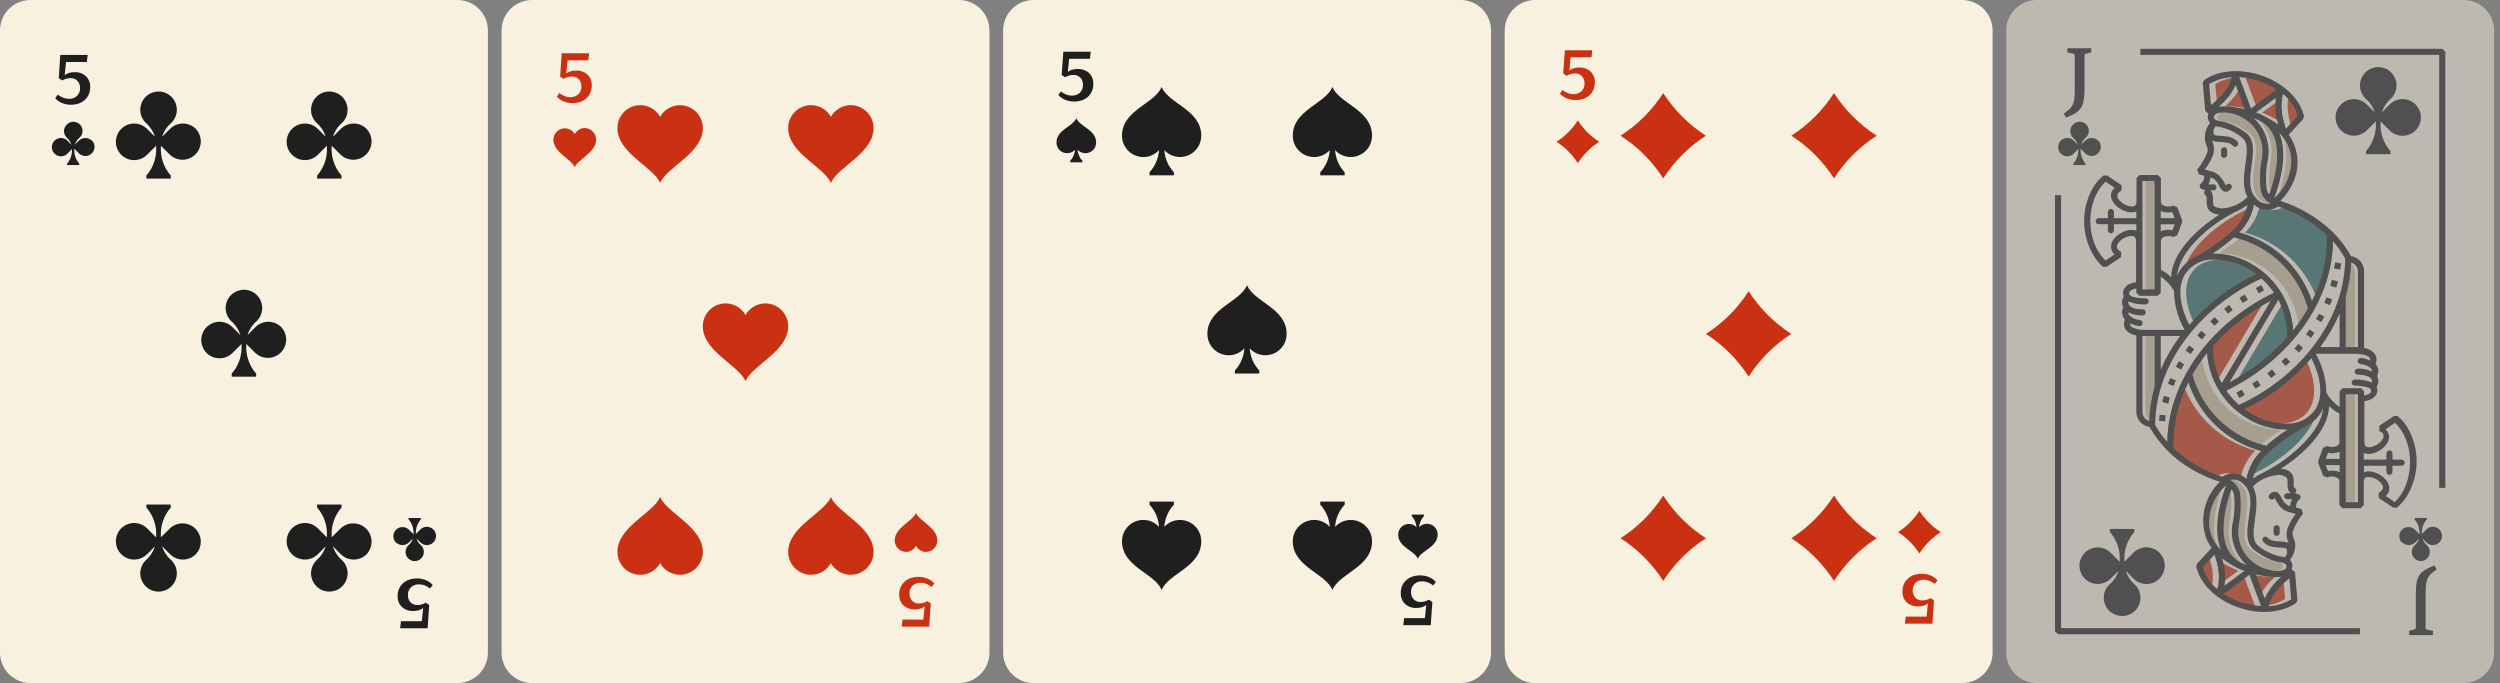 <svg width="183" height="50" viewBox="0 0 183 50" fill="none" xmlns="http://www.w3.org/2000/svg">
<rect x="0" y="0" width="183" height="50" fill="#808080" stroke="none"/>
<path d="M33.482 0H2.232C0.999 0 0 0.999 0 2.232V47.768C0 49.001 0.999 50 2.232 50H33.482C34.715 50 35.714 49.001 35.714 47.768V2.232C35.714 0.999 34.715 0 33.482 0Z" fill="#F9F1DF"/>
<path d="M6.722 10.295C6.596 10.171 6.426 10.101 6.249 10.101C6.072 10.101 5.902 10.171 5.776 10.295L5.485 10.585C5.546 10.383 5.666 10.205 5.829 10.072C5.895 10.01 5.948 9.936 5.984 9.854C6.021 9.772 6.041 9.683 6.042 9.594C6.044 9.504 6.027 9.414 5.993 9.331C5.96 9.248 5.91 9.172 5.846 9.108C5.783 9.045 5.707 8.995 5.623 8.961C5.54 8.927 5.451 8.911 5.361 8.912C5.271 8.914 5.182 8.933 5.1 8.97C5.018 9.007 4.944 9.059 4.883 9.125C4.82 9.187 4.77 9.261 4.736 9.342C4.702 9.423 4.685 9.51 4.685 9.598C4.685 9.686 4.702 9.774 4.736 9.855C4.77 9.936 4.82 10.01 4.883 10.072C5.043 10.207 5.161 10.385 5.222 10.585L4.936 10.295C4.842 10.202 4.723 10.139 4.593 10.113C4.464 10.088 4.329 10.101 4.207 10.152C4.085 10.203 3.981 10.289 3.908 10.399C3.834 10.509 3.795 10.638 3.795 10.77C3.795 10.902 3.834 11.032 3.908 11.142C3.981 11.252 4.085 11.338 4.207 11.389C4.329 11.439 4.464 11.453 4.593 11.428C4.723 11.402 4.842 11.339 4.936 11.246L5.267 10.911C5.293 11.3 5.165 11.683 4.909 11.978V12.085H5.802V11.978C5.546 11.685 5.416 11.303 5.441 10.915V10.889L5.776 11.223C5.838 11.286 5.912 11.335 5.993 11.368C6.075 11.402 6.162 11.419 6.25 11.419C6.338 11.419 6.426 11.401 6.507 11.367C6.588 11.333 6.662 11.284 6.724 11.221C6.786 11.159 6.836 11.085 6.869 11.003C6.903 10.922 6.92 10.835 6.92 10.746C6.919 10.658 6.902 10.571 6.868 10.49C6.834 10.409 6.784 10.335 6.722 10.273V10.295Z" fill="#1F1F1F"/>
<path d="M28.99 39.706C29.116 39.831 29.286 39.9 29.463 39.9C29.64 39.9 29.81 39.831 29.936 39.706L30.222 39.416C30.161 39.616 30.043 39.795 29.883 39.929C29.789 40.023 29.726 40.142 29.7 40.271C29.674 40.401 29.687 40.535 29.737 40.657C29.787 40.779 29.872 40.883 29.981 40.957C30.091 41.031 30.22 41.071 30.351 41.072C30.484 41.073 30.614 41.034 30.725 40.961C30.835 40.888 30.922 40.783 30.973 40.661C31.024 40.538 31.038 40.404 31.012 40.273C30.987 40.143 30.923 40.023 30.829 39.929C30.666 39.796 30.546 39.617 30.485 39.416L30.776 39.706C30.869 39.799 30.989 39.862 31.119 39.888C31.248 39.913 31.383 39.9 31.505 39.849C31.627 39.798 31.731 39.712 31.804 39.602C31.878 39.492 31.917 39.363 31.917 39.231C31.917 39.099 31.878 38.969 31.804 38.859C31.731 38.749 31.627 38.663 31.505 38.613C31.383 38.562 31.248 38.548 31.119 38.574C30.989 38.599 30.869 38.662 30.776 38.755L30.441 39.09C30.428 38.897 30.453 38.704 30.515 38.52C30.577 38.337 30.675 38.168 30.802 38.023V37.916H29.91V38.023C30.036 38.168 30.133 38.337 30.194 38.519C30.255 38.701 30.28 38.894 30.267 39.086V39.112L29.936 38.778C29.81 38.652 29.639 38.582 29.462 38.582C29.284 38.583 29.113 38.654 28.988 38.78C28.862 38.906 28.792 39.077 28.792 39.255C28.793 39.433 28.864 39.603 28.99 39.728V39.706Z" fill="#1F1F1F"/>
<path d="M4.227 6.926C4.344 7.016 4.473 7.089 4.611 7.145C4.752 7.203 4.904 7.233 5.057 7.234C5.269 7.241 5.476 7.166 5.633 7.024C5.711 6.95 5.771 6.861 5.811 6.761C5.85 6.662 5.867 6.555 5.861 6.448C5.868 6.255 5.801 6.066 5.673 5.921C5.606 5.852 5.524 5.798 5.434 5.763C5.344 5.729 5.247 5.714 5.151 5.72C5.049 5.72 4.949 5.735 4.852 5.765C4.746 5.796 4.645 5.838 4.548 5.89L4.303 5.72L4.41 4.02H6.419L6.356 4.537H4.834L4.736 5.497C4.839 5.417 4.957 5.359 5.084 5.328C5.205 5.298 5.33 5.283 5.454 5.283C5.763 5.268 6.064 5.376 6.294 5.582C6.398 5.687 6.479 5.812 6.532 5.949C6.585 6.087 6.609 6.234 6.602 6.381C6.603 6.562 6.568 6.741 6.499 6.908C6.43 7.063 6.332 7.202 6.209 7.319C6.077 7.432 5.926 7.519 5.762 7.578C5.581 7.637 5.391 7.667 5.2 7.667C4.967 7.67 4.736 7.625 4.521 7.533C4.337 7.457 4.174 7.34 4.044 7.189L4.227 6.926Z" fill="#1F1F1F"/>
<path d="M31.481 43.078C31.369 42.991 31.246 42.919 31.115 42.864C30.974 42.805 30.822 42.775 30.669 42.775C30.455 42.767 30.247 42.843 30.088 42.985C30.011 43.058 29.95 43.148 29.911 43.248C29.871 43.347 29.854 43.454 29.861 43.561C29.853 43.754 29.921 43.942 30.048 44.087C30.116 44.156 30.198 44.21 30.288 44.244C30.378 44.279 30.474 44.294 30.57 44.288C30.672 44.288 30.773 44.273 30.869 44.244C30.975 44.213 31.077 44.171 31.173 44.119L31.419 44.288L31.303 45.989H29.289L29.352 45.471H30.874L30.972 44.512C30.87 44.593 30.751 44.651 30.624 44.681C30.504 44.711 30.381 44.726 30.258 44.726C29.948 44.74 29.646 44.633 29.414 44.427C29.31 44.322 29.229 44.197 29.176 44.06C29.123 43.922 29.099 43.775 29.106 43.628C29.105 43.447 29.139 43.268 29.209 43.101C29.278 42.945 29.378 42.805 29.503 42.69C29.635 42.577 29.786 42.489 29.95 42.431C30.131 42.372 30.321 42.341 30.512 42.342C30.747 42.339 30.98 42.385 31.195 42.476C31.379 42.553 31.542 42.67 31.673 42.82L31.481 43.078Z" fill="#1F1F1F"/>
<path d="M14.338 9.435C14.087 9.184 13.747 9.043 13.392 9.043C13.037 9.043 12.697 9.184 12.446 9.435L11.87 10.011C11.993 9.61 12.23 9.253 12.553 8.984C12.74 8.797 12.868 8.558 12.92 8.298C12.972 8.039 12.945 7.769 12.844 7.524C12.742 7.28 12.571 7.07 12.351 6.923C12.13 6.776 11.871 6.697 11.606 6.697C11.341 6.697 11.082 6.776 10.862 6.923C10.642 7.07 10.47 7.28 10.369 7.524C10.268 7.769 10.241 8.039 10.293 8.298C10.345 8.558 10.472 8.797 10.66 8.984C10.979 9.255 11.216 9.611 11.343 10.011L10.767 9.435C10.58 9.248 10.341 9.12 10.081 9.068C9.821 9.016 9.552 9.043 9.307 9.144C9.062 9.245 8.853 9.417 8.706 9.637C8.559 9.858 8.48 10.117 8.48 10.382C8.48 10.646 8.559 10.905 8.706 11.126C8.853 11.346 9.062 11.518 9.307 11.619C9.552 11.72 9.821 11.747 10.081 11.695C10.341 11.643 10.58 11.515 10.767 11.328L11.428 10.667V10.716C11.457 11.102 11.408 11.489 11.286 11.855C11.163 12.222 10.968 12.56 10.713 12.85V13.073H12.499V12.85C12.244 12.56 12.05 12.222 11.926 11.855C11.803 11.489 11.753 11.102 11.78 10.716V10.672L12.446 11.332C12.699 11.569 13.035 11.698 13.382 11.692C13.729 11.685 14.06 11.545 14.306 11.3C14.551 11.054 14.691 10.723 14.698 10.376C14.704 10.029 14.575 9.693 14.338 9.44V9.435Z" fill="#1F1F1F"/>
<path d="M26.838 9.435C26.587 9.184 26.247 9.043 25.892 9.043C25.537 9.043 25.197 9.184 24.946 9.435L24.37 10.011C24.493 9.61 24.73 9.253 25.053 8.984C25.24 8.797 25.368 8.558 25.42 8.298C25.471 8.039 25.445 7.769 25.344 7.524C25.242 7.28 25.071 7.07 24.851 6.923C24.63 6.776 24.371 6.697 24.106 6.697C23.841 6.697 23.582 6.776 23.362 6.923C23.142 7.07 22.97 7.28 22.869 7.524C22.767 7.769 22.741 8.039 22.793 8.298C22.845 8.558 22.972 8.797 23.16 8.984C23.479 9.255 23.716 9.611 23.843 10.011L23.267 9.435C23.08 9.248 22.841 9.12 22.581 9.068C22.321 9.016 22.052 9.043 21.807 9.144C21.562 9.245 21.353 9.417 21.206 9.637C21.059 9.858 20.98 10.117 20.98 10.382C20.98 10.646 21.059 10.905 21.206 11.126C21.353 11.346 21.562 11.518 21.807 11.619C22.052 11.72 22.321 11.747 22.581 11.695C22.841 11.643 23.08 11.515 23.267 11.328L23.928 10.667V10.716C23.956 11.102 23.908 11.489 23.785 11.855C23.663 12.222 23.468 12.56 23.213 12.85V13.073H24.999V12.85C24.744 12.56 24.549 12.222 24.426 11.855C24.303 11.489 24.253 11.102 24.28 10.716V10.672L24.946 11.332C25.199 11.569 25.535 11.698 25.882 11.692C26.229 11.685 26.56 11.545 26.806 11.3C27.051 11.054 27.192 10.723 27.198 10.376C27.204 10.029 27.075 9.693 26.838 9.44V9.435Z" fill="#1F1F1F"/>
<path d="M20.588 23.945C20.337 23.694 19.997 23.553 19.642 23.553C19.287 23.553 18.947 23.694 18.696 23.945L18.12 24.521C18.243 24.12 18.48 23.763 18.803 23.494C18.99 23.307 19.118 23.068 19.17 22.808C19.221 22.548 19.195 22.279 19.094 22.034C18.992 21.789 18.821 21.58 18.601 21.433C18.38 21.286 18.121 21.207 17.856 21.207C17.591 21.207 17.332 21.286 17.112 21.433C16.892 21.58 16.72 21.789 16.619 22.034C16.517 22.279 16.491 22.548 16.543 22.808C16.595 23.068 16.722 23.307 16.91 23.494C17.229 23.765 17.466 24.121 17.593 24.521L17.017 23.945C16.83 23.757 16.591 23.63 16.331 23.578C16.071 23.526 15.802 23.552 15.557 23.654C15.312 23.755 15.103 23.927 14.956 24.147C14.809 24.367 14.73 24.626 14.73 24.891C14.73 25.156 14.809 25.415 14.956 25.636C15.103 25.856 15.312 26.027 15.557 26.129C15.802 26.23 16.071 26.256 16.331 26.205C16.591 26.153 16.83 26.025 17.017 25.838L17.678 25.177V25.213C17.706 25.598 17.658 25.985 17.535 26.352C17.413 26.718 17.218 27.056 16.963 27.347V27.57H18.749V27.347C18.495 27.057 18.301 26.72 18.178 26.356C18.055 25.991 18.004 25.606 18.03 25.222V25.177L18.696 25.838C18.949 26.074 19.285 26.203 19.632 26.197C19.979 26.191 20.31 26.05 20.556 25.805C20.801 25.559 20.942 25.228 20.948 24.881C20.954 24.535 20.825 24.199 20.588 23.945Z" fill="#1F1F1F"/>
<path d="M14.338 40.568C14.087 40.819 13.747 40.96 13.392 40.96C13.037 40.96 12.697 40.819 12.446 40.568L11.87 39.992C11.993 40.393 12.23 40.75 12.553 41.019C12.74 41.206 12.868 41.445 12.92 41.705C12.972 41.965 12.945 42.234 12.844 42.479C12.742 42.724 12.571 42.933 12.351 43.08C12.13 43.227 11.871 43.306 11.606 43.306C11.341 43.306 11.082 43.227 10.862 43.08C10.642 42.933 10.47 42.724 10.369 42.479C10.268 42.234 10.241 41.965 10.293 41.705C10.345 41.445 10.472 41.206 10.66 41.019C10.979 40.748 11.216 40.392 11.343 39.992L10.767 40.568C10.58 40.756 10.341 40.883 10.081 40.935C9.821 40.987 9.552 40.961 9.307 40.859C9.062 40.758 8.853 40.586 8.706 40.366C8.559 40.146 8.48 39.887 8.48 39.622C8.48 39.357 8.559 39.098 8.706 38.877C8.853 38.657 9.062 38.486 9.307 38.384C9.552 38.283 9.821 38.256 10.081 38.308C10.341 38.36 10.58 38.488 10.767 38.675L11.428 39.336V39.287C11.457 38.901 11.408 38.514 11.286 38.148C11.163 37.782 10.968 37.443 10.713 37.153V36.93H12.499V37.153C12.244 37.443 12.05 37.782 11.926 38.148C11.803 38.514 11.753 38.901 11.78 39.287V39.331L12.446 38.671C12.699 38.434 13.035 38.305 13.382 38.312C13.729 38.318 14.06 38.458 14.306 38.704C14.551 38.949 14.691 39.28 14.698 39.627C14.704 39.974 14.575 40.31 14.338 40.564V40.568Z" fill="#1F1F1F"/>
<path d="M26.838 40.568C26.587 40.819 26.247 40.96 25.892 40.96C25.537 40.96 25.197 40.819 24.946 40.568L24.37 39.992C24.493 40.393 24.73 40.75 25.053 41.019C25.24 41.206 25.368 41.445 25.42 41.705C25.471 41.965 25.445 42.234 25.344 42.479C25.242 42.724 25.071 42.933 24.851 43.08C24.63 43.227 24.371 43.306 24.106 43.306C23.841 43.306 23.582 43.227 23.362 43.08C23.142 42.933 22.97 42.724 22.869 42.479C22.767 42.234 22.741 41.965 22.793 41.705C22.845 41.445 22.972 41.206 23.16 41.019C23.479 40.748 23.716 40.392 23.843 39.992L23.267 40.568C23.08 40.756 22.841 40.883 22.581 40.935C22.321 40.987 22.052 40.961 21.807 40.859C21.562 40.758 21.353 40.586 21.206 40.366C21.059 40.146 20.98 39.887 20.98 39.622C20.98 39.357 21.059 39.098 21.206 38.877C21.353 38.657 21.562 38.486 21.807 38.384C22.052 38.283 22.321 38.256 22.581 38.308C22.841 38.36 23.08 38.488 23.267 38.675L23.928 39.336V39.287C23.956 38.901 23.908 38.514 23.785 38.148C23.663 37.782 23.468 37.443 23.213 37.153V36.93H24.999V37.153C24.744 37.443 24.549 37.782 24.426 38.148C24.303 38.514 24.253 38.901 24.28 39.287V39.331L24.946 38.671C25.199 38.434 25.535 38.305 25.882 38.312C26.229 38.318 26.56 38.458 26.806 38.704C27.051 38.949 27.192 39.28 27.198 39.627C27.204 39.974 27.075 40.31 26.838 40.564V40.568Z" fill="#1F1F1F"/>
<path d="M70.196 0H38.946C37.714 0 36.714 0.999 36.714 2.232V47.768C36.714 49.001 37.714 50 38.946 50H70.196C71.429 50 72.428 49.001 72.428 47.768V2.232C72.428 0.999 71.429 0 70.196 0Z" fill="#F9F1DF"/>
<path d="M42.794 9.373C42.644 9.375 42.498 9.418 42.37 9.497C42.243 9.575 42.139 9.687 42.07 9.819C41.98 9.658 41.838 9.532 41.668 9.46C41.498 9.388 41.309 9.374 41.13 9.421C40.952 9.468 40.794 9.573 40.681 9.719C40.568 9.866 40.508 10.046 40.508 10.23C40.508 11.154 41.825 11.65 42.07 12.239C42.316 11.65 43.633 11.154 43.633 10.23C43.635 10.118 43.615 10.007 43.574 9.904C43.533 9.8 43.472 9.705 43.393 9.625C43.315 9.545 43.222 9.482 43.119 9.439C43.016 9.395 42.905 9.373 42.794 9.373Z" fill="#C93112"/>
<path d="M66.325 40.399C66.475 40.397 66.621 40.354 66.749 40.275C66.877 40.197 66.982 40.085 67.052 39.953C67.121 40.085 67.225 40.197 67.353 40.275C67.48 40.354 67.626 40.397 67.776 40.399C67.998 40.399 68.212 40.311 68.369 40.153C68.526 39.996 68.615 39.782 68.615 39.56C68.615 38.636 67.298 38.14 67.052 37.551C66.807 38.14 65.49 38.636 65.49 39.56C65.49 39.782 65.578 39.994 65.734 40.152C65.891 40.309 66.103 40.398 66.325 40.399Z" fill="#C93112"/>
<path d="M40.941 6.811C41.053 6.898 41.176 6.97 41.307 7.025C41.448 7.084 41.6 7.114 41.753 7.115C41.965 7.122 42.172 7.047 42.329 6.905C42.407 6.831 42.468 6.742 42.507 6.642C42.546 6.543 42.563 6.436 42.557 6.329C42.564 6.136 42.497 5.947 42.369 5.802C42.302 5.733 42.221 5.679 42.13 5.644C42.04 5.609 41.943 5.595 41.847 5.601C41.746 5.601 41.645 5.616 41.548 5.646C41.443 5.677 41.341 5.719 41.244 5.771L40.999 5.601L41.119 3.9H43.128L43.066 4.418H41.548L41.45 5.378C41.553 5.298 41.671 5.24 41.798 5.208C41.919 5.178 42.044 5.163 42.168 5.164C42.477 5.149 42.778 5.257 43.008 5.463C43.112 5.567 43.193 5.692 43.246 5.83C43.299 5.968 43.323 6.115 43.316 6.262C43.317 6.443 43.282 6.622 43.213 6.789C43.145 6.943 43.047 7.081 42.923 7.195C42.794 7.313 42.642 7.402 42.476 7.458C42.295 7.518 42.105 7.548 41.914 7.548C41.681 7.551 41.45 7.506 41.235 7.414C41.051 7.338 40.888 7.22 40.758 7.07L40.941 6.811Z" fill="#C93112"/>
<path d="M68.195 42.963C68.084 42.875 67.96 42.803 67.829 42.749C67.688 42.69 67.536 42.66 67.383 42.66C67.169 42.652 66.961 42.727 66.802 42.87C66.725 42.943 66.664 43.033 66.625 43.132C66.585 43.232 66.568 43.339 66.575 43.446C66.567 43.639 66.634 43.827 66.762 43.972C66.83 44.041 66.912 44.094 67.002 44.129C67.092 44.164 67.188 44.179 67.284 44.173C67.386 44.173 67.487 44.158 67.584 44.129C67.689 44.098 67.791 44.056 67.887 44.004L68.133 44.173L68.017 45.874H66.003L66.066 45.356H67.588L67.686 44.396C67.584 44.478 67.465 44.536 67.338 44.566C67.218 44.596 67.095 44.611 66.972 44.611C66.662 44.625 66.36 44.517 66.128 44.312C66.024 44.207 65.943 44.082 65.89 43.944C65.837 43.807 65.813 43.66 65.82 43.512C65.819 43.332 65.853 43.153 65.923 42.986C65.991 42.831 66.091 42.692 66.218 42.579C66.346 42.462 66.498 42.372 66.664 42.316C66.845 42.256 67.035 42.226 67.226 42.227C67.461 42.224 67.693 42.269 67.909 42.361C68.093 42.437 68.256 42.555 68.387 42.704L68.195 42.963Z" fill="#C93112"/>
<path d="M49.772 7.699C49.476 7.7 49.186 7.78 48.931 7.929C48.676 8.079 48.465 8.294 48.321 8.552C48.139 8.23 47.857 7.977 47.517 7.833C47.176 7.689 46.798 7.662 46.441 7.755C46.083 7.849 45.767 8.059 45.542 8.352C45.317 8.645 45.195 9.004 45.196 9.373C45.196 11.222 47.825 12.213 48.321 13.391C48.812 12.213 51.446 11.222 51.446 9.373C51.446 8.929 51.269 8.504 50.955 8.19C50.641 7.876 50.215 7.699 49.772 7.699Z" fill="#C93112"/>
<path d="M62.272 7.699C61.976 7.7 61.686 7.78 61.431 7.929C61.176 8.079 60.965 8.294 60.821 8.552C60.639 8.23 60.357 7.977 60.017 7.833C59.676 7.689 59.298 7.662 58.941 7.755C58.583 7.849 58.267 8.059 58.042 8.352C57.817 8.645 57.695 9.004 57.696 9.373C57.696 11.222 60.325 12.213 60.821 13.391C61.312 12.213 63.946 11.222 63.946 9.373C63.946 8.929 63.769 8.504 63.455 8.19C63.141 7.876 62.715 7.699 62.272 7.699Z" fill="#C93112"/>
<path d="M56.022 22.209C55.726 22.21 55.436 22.289 55.181 22.439C54.926 22.589 54.715 22.804 54.571 23.062C54.389 22.74 54.107 22.487 53.767 22.343C53.426 22.198 53.048 22.171 52.691 22.265C52.333 22.359 52.017 22.569 51.792 22.862C51.567 23.154 51.445 23.514 51.446 23.883C51.446 25.731 54.075 26.722 54.571 27.901C55.062 26.722 57.696 25.731 57.696 23.883C57.696 23.439 57.519 23.013 57.205 22.699C56.891 22.385 56.465 22.209 56.022 22.209Z" fill="#C93112"/>
<path d="M49.772 42.075C49.476 42.074 49.186 41.994 48.931 41.845C48.676 41.695 48.465 41.48 48.321 41.222C48.139 41.544 47.857 41.797 47.517 41.941C47.176 42.085 46.798 42.112 46.441 42.019C46.083 41.925 45.767 41.715 45.542 41.422C45.317 41.129 45.195 40.77 45.196 40.401C45.196 38.553 47.825 37.561 48.321 36.383C48.812 37.561 51.446 38.553 51.446 40.401C51.446 40.845 51.269 41.27 50.955 41.584C50.641 41.898 50.215 42.075 49.772 42.075Z" fill="#C93112"/>
<path d="M62.272 42.075C61.976 42.074 61.686 41.994 61.431 41.845C61.176 41.695 60.965 41.48 60.821 41.222C60.639 41.544 60.357 41.797 60.017 41.941C59.676 42.085 59.298 42.112 58.941 42.019C58.583 41.925 58.267 41.715 58.042 41.422C57.817 41.129 57.695 40.77 57.696 40.401C57.696 38.553 60.325 37.561 60.821 36.383C61.312 37.561 63.946 38.553 63.946 40.401C63.946 40.845 63.769 41.27 63.455 41.584C63.141 41.898 62.715 42.075 62.272 42.075Z" fill="#C93112"/>
<path d="M106.911 0H75.661C74.428 0 73.429 0.999 73.429 2.232V47.768C73.429 49.001 74.428 50 75.661 50H106.911C108.144 50 109.143 49.001 109.143 47.768V2.232C109.143 0.999 108.144 0 106.911 0Z" fill="#F9F1DF"/>
<path d="M78.786 8.652C78.54 9.264 77.335 9.492 77.335 10.438C77.335 10.54 77.355 10.642 77.394 10.736C77.434 10.831 77.491 10.917 77.564 10.989C77.637 11.061 77.723 11.118 77.818 11.157C77.912 11.196 78.014 11.215 78.116 11.215C78.223 11.214 78.329 11.192 78.428 11.149C78.526 11.106 78.614 11.043 78.688 10.965C78.667 11.267 78.544 11.554 78.339 11.777V11.884H79.232V11.777C79.026 11.554 78.902 11.268 78.88 10.965C78.953 11.044 79.043 11.107 79.142 11.149C79.241 11.193 79.347 11.215 79.456 11.215C79.662 11.215 79.86 11.133 80.006 10.988C80.153 10.842 80.236 10.645 80.237 10.438C80.237 9.492 79.027 9.264 78.786 8.652Z" fill="#1F1F1F"/>
<path d="M103.786 40.902C104.027 40.291 105.237 40.063 105.237 39.116C105.235 38.91 105.153 38.712 105.006 38.567C104.86 38.421 104.662 38.34 104.455 38.34C104.347 38.34 104.241 38.362 104.142 38.405C104.043 38.448 103.953 38.511 103.88 38.59C103.902 38.287 104.026 38 104.232 37.777V37.67H103.339V37.777C103.544 38.001 103.667 38.287 103.688 38.59C103.58 38.48 103.443 38.404 103.293 38.372C103.142 38.34 102.986 38.353 102.843 38.409C102.7 38.465 102.577 38.562 102.489 38.688C102.401 38.814 102.352 38.963 102.348 39.116C102.335 40.063 103.545 40.291 103.786 40.902Z" fill="#1F1F1F"/>
<path d="M77.656 6.696C77.769 6.783 77.892 6.855 78.022 6.91C78.164 6.969 78.316 6.999 78.469 6.999C78.681 7.007 78.887 6.932 79.045 6.79C79.122 6.716 79.183 6.626 79.222 6.527C79.262 6.427 79.279 6.321 79.272 6.214C79.28 6.021 79.213 5.832 79.085 5.687C79.018 5.618 78.936 5.564 78.846 5.529C78.756 5.494 78.659 5.48 78.563 5.486C78.461 5.486 78.36 5.501 78.263 5.531C78.158 5.562 78.056 5.603 77.96 5.656L77.714 5.486L77.835 3.785H79.844L79.781 4.303H78.263L78.165 5.263C78.268 5.183 78.387 5.125 78.513 5.093C78.635 5.063 78.759 5.048 78.884 5.049C79.192 5.034 79.494 5.142 79.723 5.348C79.827 5.452 79.908 5.577 79.961 5.715C80.014 5.852 80.038 5.999 80.031 6.147C80.033 6.327 79.998 6.507 79.929 6.674C79.86 6.828 79.761 6.968 79.638 7.084C79.507 7.197 79.355 7.285 79.192 7.343C79.01 7.403 78.821 7.433 78.629 7.432C78.396 7.436 78.165 7.39 77.951 7.299C77.767 7.223 77.603 7.105 77.473 6.955L77.656 6.696Z" fill="#1F1F1F"/>
<path d="M104.911 42.856C104.799 42.768 104.676 42.696 104.545 42.642C104.403 42.583 104.251 42.552 104.098 42.552C103.885 42.545 103.677 42.62 103.518 42.762C103.44 42.836 103.379 42.925 103.34 43.025C103.301 43.124 103.284 43.231 103.29 43.338C103.283 43.531 103.35 43.72 103.478 43.865C103.545 43.934 103.627 43.987 103.717 44.022C103.807 44.056 103.904 44.071 104 44.066C104.101 44.066 104.202 44.051 104.299 44.021C104.404 43.99 104.506 43.948 104.603 43.896L104.848 44.066L104.732 45.767H102.719L102.781 45.249H104.304L104.402 44.289C104.3 44.37 104.181 44.428 104.054 44.459C103.934 44.488 103.811 44.503 103.688 44.503C103.378 44.517 103.075 44.41 102.844 44.204C102.74 44.1 102.659 43.974 102.606 43.837C102.553 43.699 102.529 43.552 102.536 43.405C102.534 43.224 102.569 43.045 102.638 42.878C102.707 42.722 102.808 42.583 102.933 42.468C103.064 42.354 103.216 42.266 103.379 42.209C103.561 42.149 103.751 42.119 103.942 42.119C104.176 42.116 104.409 42.162 104.625 42.253C104.808 42.33 104.972 42.447 105.103 42.597L104.911 42.856Z" fill="#1F1F1F"/>
<path d="M85.031 6.361C84.549 7.593 82.13 8.04 82.13 9.933C82.13 10.347 82.294 10.745 82.587 11.038C82.88 11.331 83.278 11.495 83.692 11.495C83.908 11.495 84.122 11.45 84.32 11.362C84.517 11.274 84.694 11.146 84.84 10.986C84.8 11.592 84.555 12.165 84.143 12.611V12.835H85.929V12.611C85.515 12.168 85.267 11.596 85.228 10.991C85.44 11.222 85.718 11.384 86.024 11.455C86.33 11.525 86.65 11.502 86.943 11.388C87.235 11.273 87.486 11.073 87.663 10.813C87.84 10.554 87.934 10.247 87.933 9.933C87.933 8.035 85.518 7.589 85.031 6.361Z" fill="#1F1F1F"/>
<path d="M97.531 6.361C97.049 7.593 94.63 8.04 94.63 9.933C94.63 10.347 94.794 10.745 95.087 11.038C95.38 11.331 95.778 11.495 96.192 11.495C96.408 11.495 96.622 11.45 96.82 11.362C97.017 11.274 97.194 11.146 97.34 10.986C97.3 11.592 97.055 12.165 96.643 12.611V12.835H98.429V12.611C98.015 12.168 97.767 11.596 97.728 10.991C97.94 11.222 98.218 11.384 98.524 11.455C98.83 11.525 99.15 11.502 99.443 11.388C99.735 11.273 99.986 11.073 100.163 10.813C100.34 10.554 100.434 10.247 100.433 9.933C100.433 8.035 98.018 7.589 97.531 6.361Z" fill="#1F1F1F"/>
<path d="M91.281 20.871C90.799 22.103 88.38 22.55 88.38 24.442C88.38 24.857 88.544 25.254 88.837 25.547C89.13 25.84 89.528 26.005 89.942 26.005C90.158 26.005 90.372 25.96 90.57 25.872C90.767 25.784 90.944 25.656 91.09 25.496C91.05 26.102 90.805 26.675 90.393 27.121V27.344H92.179V27.121C91.765 26.678 91.517 26.105 91.478 25.501C91.69 25.732 91.968 25.893 92.274 25.964C92.58 26.035 92.9 26.012 93.193 25.898C93.485 25.783 93.736 25.583 93.913 25.323C94.09 25.064 94.184 24.757 94.183 24.442C94.183 22.55 91.768 22.103 91.281 20.871Z" fill="#1F1F1F"/>
<path d="M85.031 43.192C84.549 41.96 82.13 41.513 82.13 39.62C82.13 39.206 82.294 38.809 82.587 38.516C82.88 38.223 83.278 38.058 83.692 38.058C83.908 38.058 84.122 38.103 84.32 38.191C84.517 38.279 84.694 38.407 84.84 38.567C84.8 37.962 84.555 37.388 84.143 36.942V36.719H85.929V36.942C85.515 37.385 85.267 37.958 85.228 38.562C85.44 38.331 85.718 38.169 86.024 38.099C86.33 38.028 86.65 38.051 86.943 38.166C87.235 38.28 87.486 38.48 87.663 38.74C87.84 38.999 87.934 39.306 87.933 39.62C87.933 41.518 85.518 41.964 85.031 43.192Z" fill="#1F1F1F"/>
<path d="M97.531 43.192C97.049 41.96 94.63 41.513 94.63 39.62C94.63 39.206 94.794 38.809 95.087 38.516C95.38 38.223 95.778 38.058 96.192 38.058C96.408 38.058 96.622 38.103 96.82 38.191C97.017 38.279 97.194 38.407 97.34 38.567C97.3 37.962 97.055 37.388 96.643 36.942V36.719H98.429V36.942C98.015 37.385 97.767 37.958 97.728 38.562C97.94 38.331 98.218 38.169 98.524 38.099C98.83 38.028 99.15 38.051 99.443 38.166C99.735 38.28 99.986 38.48 100.163 38.74C100.34 38.999 100.434 39.306 100.433 39.62C100.433 41.518 98.018 41.964 97.531 43.192Z" fill="#1F1F1F"/>
<path d="M143.625 0H112.375C111.142 0 110.143 0.999 110.143 2.232V47.768C110.143 49.001 111.142 50 112.375 50H143.625C144.858 50 145.857 49.001 145.857 47.768V2.232C145.857 0.999 144.858 0 143.625 0Z" fill="#F9F1DF"/>
<path d="M115.499 11.941C115.096 11.315 114.563 10.782 113.936 10.379C114.563 9.976 115.096 9.443 115.499 8.816C115.901 9.444 116.434 9.977 117.061 10.379C116.434 10.781 115.901 11.314 115.499 11.941Z" fill="#C93112"/>
<path d="M140.499 37.389C140.901 38.016 141.434 38.549 142.061 38.951C141.434 39.353 140.901 39.886 140.499 40.514C140.096 39.887 139.563 39.354 138.936 38.951C139.563 38.548 140.096 38.015 140.499 37.389Z" fill="#C93112"/>
<path d="M114.369 6.588C114.482 6.675 114.605 6.747 114.735 6.803C114.877 6.861 115.029 6.892 115.182 6.892C115.394 6.899 115.6 6.824 115.758 6.682C115.835 6.609 115.896 6.519 115.935 6.42C115.975 6.32 115.992 6.213 115.985 6.106C115.993 5.913 115.926 5.725 115.798 5.58C115.731 5.51 115.649 5.456 115.559 5.421C115.469 5.387 115.372 5.372 115.276 5.379C115.174 5.378 115.073 5.394 114.976 5.423C114.871 5.454 114.769 5.496 114.673 5.548L114.427 5.379L114.548 3.678H116.557L116.494 4.196H114.976L114.878 5.155C114.981 5.075 115.1 5.017 115.226 4.986C115.348 4.956 115.472 4.941 115.597 4.941C115.905 4.927 116.207 5.034 116.436 5.24C116.54 5.345 116.621 5.47 116.674 5.607C116.727 5.745 116.751 5.892 116.744 6.039C116.746 6.22 116.711 6.399 116.642 6.566C116.574 6.72 116.475 6.858 116.351 6.972C116.222 7.09 116.07 7.18 115.905 7.236C115.724 7.295 115.534 7.326 115.343 7.325C115.109 7.329 114.878 7.283 114.664 7.191C114.48 7.116 114.316 6.998 114.186 6.847L114.369 6.588Z" fill="#C93112"/>
<path d="M141.624 42.741C141.512 42.653 141.389 42.581 141.258 42.526C141.116 42.467 140.965 42.437 140.811 42.437C140.598 42.429 140.39 42.505 140.231 42.647C140.093 42.796 140.014 42.99 140.009 43.192C140.003 43.395 140.071 43.593 140.2 43.75C140.267 43.818 140.349 43.872 140.439 43.906C140.529 43.941 140.626 43.956 140.722 43.95C140.823 43.951 140.924 43.936 141.021 43.906C141.126 43.875 141.228 43.833 141.325 43.781L141.57 43.95L141.454 45.651H139.441L139.503 45.133H141.026L141.124 44.174C141.022 44.255 140.903 44.313 140.776 44.343C140.655 44.371 140.533 44.386 140.409 44.388C140.1 44.402 139.797 44.295 139.566 44.089C139.462 43.984 139.381 43.859 139.328 43.721C139.275 43.584 139.251 43.437 139.258 43.29C139.256 43.109 139.291 42.93 139.36 42.763C139.427 42.607 139.528 42.468 139.655 42.357C139.784 42.239 139.936 42.149 140.101 42.093C140.283 42.034 140.473 42.004 140.664 42.004C140.898 42.001 141.131 42.047 141.347 42.138C141.53 42.215 141.694 42.332 141.825 42.482L141.624 42.741Z" fill="#C93112"/>
<path d="M121.749 13.059C120.945 11.804 119.879 10.738 118.624 9.934C119.879 9.13 120.945 8.063 121.749 6.809C122.553 8.063 123.619 9.13 124.874 9.934C123.619 10.738 122.553 11.804 121.749 13.059Z" fill="#C93112"/>
<path d="M134.249 13.059C133.445 11.804 132.379 10.738 131.124 9.934C132.379 9.13 133.445 8.063 134.249 6.809C135.053 8.063 136.119 9.13 137.374 9.934C136.119 10.738 135.053 11.804 134.249 13.059Z" fill="#C93112"/>
<path d="M127.999 27.568C127.195 26.314 126.129 25.247 124.874 24.443C126.129 23.639 127.195 22.573 127.999 21.318C128.803 22.573 129.869 23.639 131.124 24.443C129.869 25.247 128.803 26.314 127.999 27.568Z" fill="#C93112"/>
<path d="M124.874 39.398C123.619 40.203 122.553 41.269 121.749 42.523C120.945 41.269 119.879 40.203 118.624 39.398C119.879 38.594 120.945 37.528 121.749 36.273C122.553 37.528 123.619 38.594 124.874 39.398Z" fill="#C93112"/>
<path d="M137.374 39.398C136.119 40.203 135.053 41.269 134.249 42.523C133.445 41.269 132.379 40.203 131.124 39.398C132.379 38.594 133.445 37.528 134.249 36.273C135.053 37.528 136.119 38.594 137.374 39.398Z" fill="#C93112"/>
<g opacity="0.5">
<path d="M180.339 0H149.089C147.857 0 146.857 0.999 146.857 2.232V47.768C146.857 49.001 147.857 50 149.089 50H180.339C181.572 50 182.571 49.001 182.571 47.768V2.232C182.571 0.999 181.572 0 180.339 0Z" fill="#F9F1DF"/>
<path d="M153.582 10.293C153.456 10.169 153.286 10.099 153.109 10.099C152.932 10.099 152.762 10.169 152.636 10.293L152.345 10.583C152.406 10.382 152.526 10.203 152.689 10.07C152.755 10.008 152.808 9.934 152.844 9.852C152.881 9.77 152.901 9.682 152.902 9.592C152.904 9.502 152.887 9.412 152.853 9.329C152.82 9.246 152.77 9.17 152.706 9.106C152.642 9.043 152.567 8.993 152.483 8.959C152.4 8.925 152.311 8.909 152.221 8.91C152.131 8.912 152.042 8.932 151.96 8.968C151.878 9.005 151.804 9.057 151.743 9.123C151.68 9.185 151.63 9.259 151.596 9.34C151.562 9.421 151.545 9.508 151.545 9.597C151.545 9.685 151.562 9.772 151.596 9.853C151.63 9.934 151.68 10.008 151.743 10.07C151.903 10.204 152.021 10.383 152.082 10.583L151.796 10.293C151.702 10.2 151.583 10.137 151.453 10.111C151.324 10.086 151.189 10.099 151.067 10.15C150.945 10.201 150.841 10.287 150.768 10.397C150.694 10.507 150.655 10.636 150.655 10.768C150.655 10.901 150.694 11.03 150.768 11.14C150.841 11.25 150.945 11.336 151.067 11.386C151.189 11.437 151.324 11.451 151.453 11.426C151.583 11.4 151.702 11.337 151.796 11.244L152.127 10.909C152.153 11.298 152.025 11.681 151.769 11.976V12.083H152.662V11.976C152.406 11.683 152.276 11.302 152.301 10.914V10.887L152.636 11.222C152.762 11.347 152.932 11.417 153.11 11.417C153.288 11.416 153.459 11.345 153.584 11.219C153.71 11.093 153.78 10.922 153.78 10.745C153.779 10.567 153.708 10.396 153.582 10.271V10.293Z" fill="#1F1F1F"/>
<path d="M175.85 39.704C175.976 39.829 176.146 39.898 176.323 39.898C176.5 39.898 176.67 39.829 176.796 39.704L177.082 39.414C177.021 39.614 176.903 39.793 176.743 39.928C176.651 40.02 176.588 40.136 176.561 40.264C176.534 40.391 176.545 40.524 176.592 40.645C176.64 40.766 176.721 40.871 176.828 40.947C176.934 41.022 177.059 41.065 177.189 41.07C177.322 41.071 177.452 41.032 177.563 40.959C177.673 40.886 177.76 40.781 177.811 40.659C177.862 40.536 177.876 40.401 177.85 40.271C177.825 40.141 177.761 40.021 177.667 39.928C177.504 39.794 177.384 39.616 177.323 39.414L177.613 39.704C177.707 39.797 177.827 39.861 177.956 39.886C178.086 39.911 178.221 39.898 178.343 39.847C178.465 39.796 178.569 39.71 178.642 39.6C178.716 39.49 178.755 39.361 178.755 39.229C178.755 39.097 178.716 38.967 178.642 38.857C178.569 38.747 178.465 38.661 178.343 38.611C178.221 38.56 178.086 38.546 177.956 38.572C177.827 38.597 177.707 38.66 177.613 38.753L177.279 39.088C177.265 38.895 177.291 38.702 177.353 38.519C177.415 38.335 177.512 38.166 177.64 38.021V37.914H176.747V38.021C176.874 38.166 176.97 38.335 177.032 38.517C177.093 38.699 177.118 38.892 177.105 39.084V39.111L176.774 38.776C176.648 38.65 176.477 38.58 176.299 38.58C176.121 38.581 175.951 38.652 175.825 38.778C175.7 38.904 175.63 39.075 175.63 39.253C175.631 39.431 175.702 39.601 175.828 39.727L175.85 39.704Z" fill="#1F1F1F"/>
<path d="M152.716 3.924C152.678 3.93 152.643 3.949 152.618 3.978C152.594 4.007 152.583 4.043 152.586 4.08V6.549C152.59 6.808 152.572 7.066 152.533 7.321C152.509 7.517 152.443 7.706 152.341 7.875C152.233 8.038 152.091 8.177 151.926 8.281C151.702 8.414 151.465 8.524 151.22 8.612L151.073 8.308C151.218 8.216 151.354 8.112 151.479 7.996C151.58 7.902 151.662 7.79 151.72 7.665C151.784 7.524 151.825 7.373 151.841 7.219C151.862 7.026 151.872 6.832 151.872 6.638V4.08C151.874 4.042 151.861 4.003 151.836 3.973C151.825 3.959 151.811 3.947 151.795 3.939C151.779 3.93 151.761 3.925 151.743 3.924L151.332 3.839V3.531H153.077V3.839L152.716 3.924Z" fill="#1F1F1F"/>
<path d="M176.711 46.076C176.75 46.071 176.784 46.052 176.81 46.023C176.833 45.994 176.844 45.957 176.841 45.92V43.451C176.839 43.193 176.855 42.935 176.89 42.679C176.918 42.483 176.985 42.295 177.086 42.125C177.195 41.962 177.336 41.824 177.502 41.719C177.725 41.586 177.961 41.475 178.207 41.389L178.354 41.692C178.21 41.784 178.074 41.888 177.948 42.005C177.846 42.098 177.762 42.21 177.703 42.335C177.642 42.477 177.603 42.628 177.586 42.782C177.563 42.974 177.553 43.168 177.555 43.362V45.942C177.555 45.98 177.566 46.018 177.586 46.049C177.599 46.064 177.614 46.076 177.631 46.084C177.647 46.093 177.666 46.097 177.685 46.099L178.095 46.183V46.491H176.35V46.183L176.711 46.076Z" fill="#1F1F1F"/>
<path d="M176.822 7.648C176.698 7.523 176.55 7.424 176.387 7.356C176.225 7.289 176.05 7.254 175.874 7.254C175.697 7.254 175.523 7.289 175.36 7.356C175.197 7.424 175.05 7.523 174.925 7.648L174.354 8.224C174.477 7.822 174.715 7.466 175.037 7.197C175.224 7.009 175.351 6.771 175.402 6.511C175.453 6.251 175.426 5.982 175.325 5.738C175.223 5.493 175.052 5.284 174.832 5.138C174.611 4.991 174.353 4.912 174.088 4.912C173.823 4.912 173.565 4.991 173.344 5.138C173.124 5.284 172.953 5.493 172.851 5.738C172.75 5.982 172.723 6.251 172.774 6.511C172.825 6.771 172.953 7.009 173.139 7.197C173.462 7.466 173.699 7.822 173.822 8.224L173.251 7.648C173.064 7.46 172.825 7.332 172.565 7.281C172.305 7.229 172.036 7.255 171.791 7.357C171.546 7.458 171.337 7.63 171.19 7.85C171.043 8.07 170.964 8.329 170.964 8.594C170.964 8.859 171.043 9.118 171.19 9.338C171.337 9.559 171.546 9.73 171.791 9.832C172.036 9.933 172.305 9.959 172.565 9.908C172.825 9.856 173.064 9.728 173.251 9.541L173.912 8.88V8.929C173.939 9.314 173.89 9.702 173.767 10.068C173.643 10.434 173.448 10.773 173.193 11.063V11.286H174.979V11.063C174.466 10.475 174.208 9.707 174.26 8.929C174.26 8.929 174.26 8.902 174.26 8.884L174.921 9.545C175.172 9.797 175.512 9.938 175.868 9.939C176.223 9.939 176.564 9.798 176.816 9.547C177.067 9.296 177.209 8.956 177.209 8.6C177.21 8.245 177.069 7.904 176.818 7.652L176.822 7.648Z" fill="#1F1F1F"/>
<path d="M158.072 42.357C157.948 42.482 157.8 42.581 157.637 42.649C157.474 42.716 157.3 42.751 157.123 42.751C156.947 42.751 156.773 42.716 156.61 42.649C156.447 42.581 156.299 42.482 156.175 42.357L155.603 41.781C155.727 42.181 155.964 42.536 156.286 42.804C156.475 42.991 156.604 43.23 156.656 43.49C156.709 43.75 156.683 44.02 156.581 44.266C156.48 44.511 156.307 44.721 156.086 44.869C155.865 45.016 155.606 45.094 155.34 45.094C154.984 45.092 154.643 44.951 154.389 44.701C154.264 44.577 154.165 44.429 154.098 44.266C154.03 44.103 153.995 43.928 153.995 43.752C153.995 43.576 154.03 43.401 154.098 43.239C154.165 43.076 154.264 42.928 154.389 42.804C154.711 42.536 154.949 42.181 155.072 41.781L154.501 42.357C154.313 42.544 154.075 42.671 153.815 42.722C153.555 42.774 153.286 42.747 153.042 42.645C152.797 42.544 152.588 42.372 152.441 42.152C152.295 41.932 152.216 41.673 152.216 41.408C152.216 41.144 152.295 40.885 152.441 40.665C152.588 40.445 152.797 40.273 153.042 40.172C153.286 40.07 153.555 40.043 153.815 40.095C154.075 40.146 154.313 40.273 154.501 40.46L155.161 41.125V41.071C155.19 40.687 155.14 40.3 155.017 39.934C154.894 39.569 154.698 39.231 154.443 38.942V38.719H156.228V38.942C155.716 39.528 155.457 40.294 155.51 41.071C155.51 41.071 155.51 41.103 155.51 41.12L156.17 40.455C156.422 40.204 156.763 40.062 157.119 40.062C157.475 40.062 157.816 40.204 158.068 40.455C158.319 40.707 158.461 41.048 158.461 41.404C158.461 41.76 158.319 42.101 158.068 42.353L158.072 42.357Z" fill="#1F1F1F"/>
<path d="M178.996 35.713H178.549V4.017H156.674V3.57H178.772L178.996 3.794V35.713ZM150.424 14.285V46.204L150.647 46.428H172.746V45.981H150.871V14.285H150.424Z" fill="#1F1F1F"/>
<path d="M167.273 43.848C166.778 44.139 166.221 44.307 165.648 44.339C165.791 43.473 166.657 42.688 167.139 42.312L167.273 43.848Z" fill="#C93112"/>
<path d="M166.576 42.198C166.044 42.63 165.619 43.181 165.335 43.805L164.666 42.02C165.289 42.181 165.934 42.241 166.576 42.198Z" fill="#C93112"/>
<path d="M165.068 44.357C164.088 44.308 163.139 44 162.318 43.464L164.21 42.062L165.068 44.357Z" fill="#C93112"/>
<path d="M162.371 42.858C162.47 42.191 162.415 41.51 162.21 40.867C162.53 41.106 162.871 41.315 163.228 41.492C163.255 41.492 163.273 41.528 163.299 41.537C163.477 41.623 163.659 41.701 163.844 41.769L162.371 42.858Z" fill="#C93112"/>
<path d="M161.835 43.089C161.337 42.68 160.971 42.133 160.781 41.517L161.639 40.598C161.844 41.124 162.183 42.258 161.835 43.089Z" fill="#C93112"/>
<path d="M167.13 41.447C167.13 42.224 163.152 41.701 163.639 38.402C163.898 36.563 163.916 35.643 162.987 35.116C163.173 35.072 163.368 35.08 163.551 35.138C163.733 35.196 163.896 35.303 164.023 35.447C165.304 36.657 163.456 39.326 164.844 40.313C165.399 40.752 166.057 41.044 166.755 41.161C167.005 41.188 167.139 41.331 167.13 41.447Z" fill="#CBBD9F"/>
<path d="M164.255 41.357C162.023 40.607 162.295 38.008 163.095 35.785C163.407 36.196 163.398 36.883 163.193 38.339C163.105 38.838 163.134 39.35 163.276 39.836C163.419 40.323 163.671 40.769 164.014 41.142C164.09 41.218 164.171 41.29 164.255 41.357Z" fill="#CBBD9F"/>
<path d="M162.353 40.233C160.929 38.809 161.384 36.661 162.719 35.527C162.344 36.518 161.701 38.67 162.353 40.233Z" fill="#CBBD9F"/>
<path d="M172.38 19.867V25.421C172.082 25.405 171.784 25.405 171.487 25.421C171.487 20.287 171.487 22.046 171.487 21.662C171.719 20.875 171.851 20.062 171.88 19.242C172.021 19.276 172.147 19.356 172.237 19.469C172.328 19.582 172.378 19.722 172.38 19.867Z" fill="#CBBD9F"/>
<path d="M172.38 28.822H171.487V36.76H172.38V28.822Z" fill="#CBBD9F"/>
<path d="M169.612 29.785C169.496 31.535 167.443 33.446 165.201 34.562C164.945 34.684 164.702 34.833 164.478 35.008C164.71 33.705 165.844 32.589 168.398 31.116C168.951 30.835 169.383 30.362 169.612 29.785Z" fill="#2D6B67"/>
<path d="M165.086 32.983C164.514 33.541 164.136 34.266 164.005 35.054C163.772 34.825 163.468 34.684 163.142 34.653C162.817 34.622 162.492 34.704 162.22 34.885C160.889 34.462 159.669 33.748 158.648 32.795C158.595 31.118 158.974 29.455 159.746 27.965C160.156 29.175 160.858 30.266 161.789 31.141C162.72 32.016 163.852 32.649 165.086 32.983Z" fill="#C93112"/>
<path d="M169.273 29.465C168.594 31.563 165.648 31.3 163.835 29.938C165.714 29.053 167.387 27.785 168.746 26.215C169.523 27.777 169.469 28.84 169.273 29.465Z" fill="#C93112"/>
<path d="M167.023 31.438C166.466 31.792 165.938 32.189 165.442 32.626C164.16 32.321 162.982 31.677 162.033 30.761C161.085 29.845 160.4 28.692 160.05 27.42C160.366 26.865 160.728 26.336 161.13 25.84C161.199 26.805 161.493 27.74 161.987 28.572V28.599C161.999 28.619 162.014 28.637 162.032 28.652C162.542 29.479 163.248 30.168 164.087 30.657C164.926 31.145 165.873 31.42 166.844 31.456C166.907 31.456 166.96 31.438 167.023 31.438Z" fill="#CBBD9F"/>
<path d="M167.88 24.671C166.687 26.018 165.259 27.137 163.666 27.974L167.237 21.947C167.663 22.792 167.883 23.725 167.88 24.671Z" fill="#2D6B67"/>
<path d="M165.755 22.035L162.184 28.053C161.755 27.209 161.529 26.276 161.523 25.33C162.722 23.984 164.156 22.867 165.755 22.035Z" fill="#C93112"/>
<path d="M170.764 17.207C170.816 18.887 170.438 20.553 169.666 22.046C169.256 20.836 168.556 19.745 167.627 18.869C166.697 17.992 165.567 17.358 164.335 17.02C164.912 16.468 165.294 15.744 165.424 14.957C165.655 15.191 165.961 15.335 166.288 15.364C166.615 15.394 166.942 15.306 167.21 15.118C168.536 15.541 169.75 16.255 170.764 17.207Z" fill="#2D6B67"/>
<path d="M169.38 22.581C169.063 23.136 168.702 23.665 168.3 24.162C168.238 23.194 167.94 22.256 167.434 21.429V21.403C166.941 20.62 166.283 19.956 165.505 19.456C164.588 18.856 163.512 18.545 162.416 18.563C162.967 18.212 163.489 17.818 163.978 17.385C165.262 17.686 166.442 18.328 167.392 19.242C168.343 20.156 169.029 21.31 169.38 22.581Z" fill="#CBBD9F"/>
<path d="M164.969 14.982C164.737 16.295 163.603 17.402 161.049 18.875C160.485 19.154 160.044 19.631 159.808 20.215C159.924 18.465 161.987 16.563 164.228 15.438C164.492 15.316 164.741 15.163 164.969 14.982Z" fill="#C93112"/>
<path d="M165.585 20.064C163.708 20.952 162.036 22.22 160.675 23.787C159.898 22.225 159.951 21.162 160.148 20.537C160.844 18.425 163.795 18.72 165.585 20.064Z" fill="#2D6B67"/>
<path d="M157.951 28.349C157.72 29.139 157.585 29.955 157.55 30.777C157.441 30.745 157.341 30.691 157.255 30.617C156.974 30.353 157.05 30.585 157.05 24.59C157.192 24.59 156.907 24.59 157.942 24.59V28.331L157.951 28.349Z" fill="#CBBD9F"/>
<path d="M157.942 13.242H157.05V21.189H157.942V13.242Z" fill="#CBBD9F"/>
<path d="M166.71 14.475C167.076 13.484 167.728 11.35 167.076 9.77C168.456 11.162 168.067 13.314 166.71 14.475Z" fill="#CBBD9F"/>
<path d="M166.327 14.216C166.023 13.805 166.023 13.118 166.228 11.671C166.322 11.172 166.297 10.657 166.156 10.169C166.015 9.68 165.761 9.232 165.416 8.859C165.337 8.783 165.253 8.711 165.166 8.645C165.353 8.716 165.541 8.787 165.719 8.877C167.621 9.957 166.8 12.948 166.327 14.216Z" fill="#CBBD9F"/>
<path d="M166.443 14.894C166.255 14.936 166.06 14.927 165.878 14.867C165.696 14.807 165.533 14.7 165.407 14.555C164.117 13.358 165.983 10.689 164.576 9.689C164.026 9.248 163.371 8.959 162.675 8.849C162.135 8.773 162.152 8.309 162.8 8.242C164.791 8.242 166.059 9.706 165.791 11.608C165.523 13.51 165.505 14.358 166.443 14.894Z" fill="#CBBD9F"/>
<path d="M168.639 8.483L167.781 9.411C167.585 8.867 167.264 7.733 167.585 6.902C168.087 7.311 168.454 7.862 168.639 8.483Z" fill="#C93112"/>
<path d="M167.219 9.124C166.87 8.887 166.506 8.672 166.13 8.482C165.96 8.401 165.773 8.321 165.594 8.249L167.067 7.16C166.967 7.818 167.019 8.49 167.219 9.124Z" fill="#C93112"/>
<path d="M167.094 6.545L165.219 7.947L164.362 5.652C165.335 5.706 166.277 6.014 167.094 6.545Z" fill="#C93112"/>
<path d="M164.755 7.992C164.191 7.855 163.612 7.789 163.032 7.796C163.032 7.796 162.894 7.796 162.844 7.796C163.378 7.358 163.805 6.806 164.095 6.18L164.755 7.992Z" fill="#C93112"/>
<path d="M163.782 5.66C163.63 6.526 162.773 7.321 162.291 7.687L162.157 6.151C162.651 5.859 163.209 5.691 163.782 5.66Z" fill="#C93112"/>
<path d="M163.027 11.001C163.027 11.166 163.027 11.166 163.027 11.336C163.027 11.395 163.004 11.451 162.962 11.493C162.92 11.535 162.863 11.559 162.804 11.559C162.775 11.559 162.746 11.554 162.719 11.543C162.692 11.533 162.667 11.517 162.647 11.496C162.626 11.476 162.609 11.452 162.598 11.425C162.587 11.398 162.581 11.369 162.581 11.34C162.581 11.17 162.581 11.17 162.581 11.005C162.58 10.976 162.585 10.947 162.596 10.919C162.607 10.892 162.623 10.867 162.643 10.846C162.663 10.825 162.688 10.808 162.715 10.796C162.741 10.784 162.77 10.778 162.8 10.777C162.859 10.777 162.917 10.801 162.959 10.843C163.002 10.884 163.026 10.941 163.027 11.001ZM176.166 36.344C175.973 36.655 175.731 36.931 175.447 37.161H175.193L174.121 36.447V36.068C174.371 35.929 174.518 35.76 174.389 35.505C174.268 35.306 174.092 35.145 173.882 35.042C173.673 34.939 173.438 34.899 173.206 34.925C173.171 34.937 173.14 34.957 173.114 34.983C173.089 35.01 173.07 35.042 173.059 35.077C173.018 35.193 173.027 35.179 173.027 36.978L172.804 37.202H171.465L171.242 36.978V35.269C171.248 35.183 171.22 35.098 171.166 35.032C171.046 34.948 170.907 34.897 170.761 34.883C170.616 34.869 170.469 34.892 170.335 34.952L170.05 34.822C169.684 33.853 169.697 33.885 169.697 33.876C169.686 33.852 169.68 33.826 169.68 33.8C169.68 33.774 169.686 33.748 169.697 33.724C169.697 33.724 169.697 33.724 170.05 32.778L170.335 32.644C170.464 32.699 170.603 32.723 170.743 32.715C170.883 32.706 171.018 32.665 171.139 32.594C171.174 32.561 171.202 32.52 171.22 32.474C171.238 32.429 171.245 32.38 171.242 32.331V30.264C170.962 30.128 170.708 29.943 170.492 29.72C170.434 31.586 168.541 33.291 166.965 34.313C167.376 34.349 167.742 34.487 167.858 34.889C167.974 35.291 167.8 35.599 167.983 35.728C168.012 35.749 168.036 35.776 168.053 35.808C168.069 35.84 168.078 35.876 168.078 35.911C168.078 35.947 168.069 35.983 168.053 36.015C168.036 36.047 168.012 36.074 167.983 36.094C168.104 36.12 168.22 36.165 168.326 36.228C168.349 36.247 168.367 36.27 168.38 36.296C168.394 36.322 168.401 36.351 168.403 36.38C168.406 36.409 168.402 36.438 168.392 36.466C168.383 36.494 168.368 36.519 168.349 36.541C168.291 36.608 168.21 36.612 168.13 36.791C168.085 36.903 168.062 37.023 168.063 37.144L168.46 37.26L168.581 37.603C168.276 37.976 168.031 38.393 167.853 38.84C167.715 39.251 168.018 39.443 168.018 39.952C167.994 40.328 167.861 40.69 167.634 40.992C167.718 41.084 167.773 41.198 167.794 41.321C167.814 41.443 167.799 41.569 167.751 41.684L167.996 41.871L168.17 43.929L168.076 44.135C165.675 45.773 161.349 44.17 160.768 41.456L160.822 41.26L161.893 40.103C161.721 39.868 161.58 39.611 161.474 39.34C161.241 38.634 161.213 37.876 161.395 37.155C161.577 36.434 161.96 35.78 162.501 35.269C161.765 35.041 161.059 34.727 160.398 34.331C159.126 33.592 158.072 32.529 157.344 31.251C157.075 31.214 156.829 31.08 156.652 30.875C156.474 30.669 156.377 30.406 156.38 30.135V24.554C156.068 24.512 155.783 24.353 155.585 24.108C155.521 24 155.483 23.878 155.475 23.752C155.468 23.626 155.49 23.5 155.541 23.385C155.431 23.266 155.361 23.116 155.341 22.956C155.321 22.796 155.352 22.634 155.429 22.492C155.363 22.369 155.331 22.231 155.337 22.092C155.344 21.953 155.388 21.818 155.465 21.702C155.282 21.295 155.55 20.746 156.358 20.661V17.644C156.358 17.402 156.264 17.269 156.018 17.269C155.527 17.269 154.733 17.84 155.009 18.233C155.077 18.32 155.164 18.39 155.264 18.438V18.822L154.197 19.536H153.938C153.668 19.3 153.437 19.021 153.255 18.711C152.798 17.948 152.556 17.075 152.556 16.186C152.556 15.297 152.798 14.424 153.255 13.661C153.446 13.35 153.689 13.073 153.974 12.845H154.233L155.3 13.559V13.943C155.2 13.991 155.113 14.061 155.045 14.148C154.684 14.666 156.166 15.487 156.362 14.929C156.407 14.818 156.393 14.827 156.393 13.032L156.617 12.809H157.956L158.179 13.032V14.733C158.174 14.818 158.201 14.903 158.255 14.97C158.376 15.053 158.516 15.104 158.662 15.117C158.809 15.13 158.956 15.106 159.09 15.045L159.376 15.175C159.737 16.148 159.728 16.117 159.728 16.126C159.746 16.175 159.746 16.229 159.728 16.277C159.728 16.277 159.728 16.251 159.376 17.224L159.09 17.353C158.96 17.298 158.82 17.274 158.679 17.283C158.539 17.293 158.403 17.335 158.282 17.407C158.246 17.439 158.218 17.48 158.2 17.525C158.183 17.569 158.175 17.618 158.179 17.666V19.755C158.459 19.89 158.712 20.073 158.929 20.295C158.987 18.434 160.88 16.724 162.46 15.702C162.045 15.67 161.679 15.532 161.568 15.126C161.456 14.72 161.621 14.416 161.438 14.286C161.409 14.266 161.384 14.239 161.368 14.208C161.351 14.176 161.342 14.141 161.342 14.106C161.342 14.07 161.351 14.035 161.368 14.003C161.384 13.972 161.409 13.945 161.438 13.925C161.329 13.897 161.223 13.86 161.121 13.813C161.089 13.793 161.062 13.764 161.044 13.731C161.025 13.697 161.016 13.659 161.016 13.621C161.016 13.583 161.025 13.545 161.044 13.512C161.062 13.478 161.089 13.45 161.121 13.429C161.2 13.361 161.262 13.274 161.302 13.178C161.341 13.081 161.357 12.976 161.349 12.871L160.951 12.755L160.831 12.416C161.141 12.04 161.391 11.618 161.572 11.166C161.612 11.043 161.612 10.91 161.572 10.786C161.426 10.502 161.367 10.18 161.405 9.862C161.442 9.544 161.573 9.244 161.782 9.001C161.697 8.91 161.641 8.797 161.619 8.675C161.598 8.553 161.612 8.427 161.661 8.313L161.42 8.121L161.242 6.063L161.34 5.862C163.751 4.215 168.067 5.862 168.643 8.514L168.59 8.715L167.541 9.862C167.923 10.409 168.143 11.054 168.174 11.721C168.205 12.388 168.045 13.05 167.715 13.63C167.513 14.028 167.247 14.389 166.929 14.702C168.337 15.155 169.626 15.918 170.701 16.934C171.252 17.464 171.719 18.075 172.085 18.746C172.352 18.782 172.597 18.913 172.775 19.116C172.952 19.319 173.05 19.579 173.05 19.849V25.47C173.361 25.514 173.644 25.673 173.844 25.916C173.91 26.024 173.948 26.146 173.956 26.272C173.964 26.398 173.941 26.524 173.889 26.639C173.998 26.758 174.068 26.907 174.088 27.068C174.108 27.228 174.078 27.39 174.001 27.532C174.068 27.653 174.1 27.791 174.094 27.93C174.088 28.069 174.043 28.203 173.965 28.318C174.148 28.724 173.88 29.273 173.072 29.362V32.362C173.07 32.451 173.091 32.539 173.134 32.617C173.335 32.92 174.126 32.617 174.393 32.17C174.541 31.947 174.527 31.724 174.166 31.545V31.166L175.237 30.447H175.492C175.776 30.676 176.02 30.952 176.21 31.264C176.667 32.035 176.904 32.915 176.896 33.81C176.888 34.706 176.636 35.582 176.166 36.344ZM158.166 15.965H159.184L159.014 15.519C158.731 15.588 158.433 15.563 158.166 15.447V15.965ZM158.166 16.929C158.434 16.815 158.731 16.792 159.014 16.862L159.184 16.416H158.166V16.929ZM171.259 34.041H170.242L170.411 34.487C170.694 34.418 170.992 34.443 171.259 34.559V34.041ZM171.259 33.072C170.992 33.188 170.694 33.213 170.411 33.144L170.242 33.59H171.259V33.072ZM171.706 25.407C172.451 25.407 172.465 25.407 172.599 25.407V19.867C172.6 19.72 172.552 19.578 172.463 19.461C172.374 19.345 172.249 19.262 172.108 19.224C172.076 20.062 171.941 20.892 171.706 21.697V25.407ZM162.969 28.595C163.231 28.981 163.541 29.332 163.893 29.639C168.179 27.666 171.639 23.581 171.666 18.925C171.415 18.473 171.116 18.049 170.773 17.661C170.706 22.407 167.251 26.536 162.969 28.595ZM169.844 25.407H171.259V22.947C170.884 23.819 170.409 24.645 169.844 25.407ZM167.862 24.17C168.262 23.671 168.622 23.141 168.938 22.586C168.589 21.31 167.902 20.152 166.948 19.235C165.995 18.317 164.811 17.675 163.523 17.376C163.034 17.811 162.512 18.207 161.96 18.559C163.05 18.548 164.118 18.858 165.032 19.452C165.844 19.957 166.525 20.649 167.017 21.469C167.509 22.29 167.799 23.216 167.862 24.17ZM162.126 19.001C161.702 18.973 161.279 19.056 160.898 19.241C160.517 19.427 160.19 19.709 159.951 20.059C159.282 21.157 159.679 22.635 160.255 23.786C161.619 22.219 163.291 20.949 165.166 20.054C164.288 19.392 163.224 19.024 162.126 19.001ZM166.777 21.943L163.206 27.974C164.803 27.141 166.234 26.023 167.429 24.675C167.432 23.725 167.209 22.788 166.777 21.943ZM166.21 22.032C164.613 22.862 163.181 23.979 161.987 25.327C161.981 26.276 162.201 27.212 162.63 28.059L166.21 22.032ZM161.563 25.836C161.164 26.335 160.805 26.865 160.487 27.42C160.835 28.694 161.52 29.849 162.47 30.765C163.42 31.682 164.6 32.324 165.884 32.626C166.373 32.189 166.897 31.795 167.451 31.447C166.361 31.458 165.291 31.148 164.376 30.554C163.566 30.047 162.889 29.355 162.4 28.534C161.911 27.714 161.624 26.789 161.563 25.836ZM169.496 29.943C170.166 28.849 169.773 27.367 169.193 26.22C167.829 27.788 166.158 29.058 164.282 29.952C165.155 30.609 166.212 30.976 167.304 31.001C167.73 31.034 168.158 30.954 168.543 30.768C168.928 30.582 169.257 30.297 169.496 29.943ZM166.773 15.121C166.503 15.305 166.178 15.39 165.853 15.363C165.528 15.335 165.222 15.196 164.987 14.97C164.854 15.745 164.481 16.458 163.92 17.01C165.149 17.347 166.277 17.981 167.204 18.856C168.131 19.731 168.829 20.82 169.237 22.027C169.997 20.537 170.37 18.879 170.322 17.206C169.307 16.258 168.095 15.546 166.773 15.121ZM166.009 11.67C165.862 12.392 165.834 13.132 165.925 13.862C165.958 13.996 166.018 14.12 166.103 14.228C166.773 12.385 167.197 9.822 165.478 8.871C165.317 8.791 165.152 8.719 164.983 8.657C165.396 9.03 165.708 9.503 165.887 10.03C166.067 10.558 166.109 11.122 166.009 11.67ZM163.023 8.246C162.874 8.237 162.725 8.237 162.576 8.246C162.398 8.246 162.152 8.318 162.072 8.478C162.053 8.521 162.048 8.568 162.058 8.613C162.069 8.659 162.094 8.699 162.13 8.728C162.407 8.987 162.867 8.648 164.362 9.693C165.764 10.684 163.916 13.345 165.188 14.559C165.314 14.702 165.476 14.809 165.658 14.868C165.839 14.927 166.033 14.935 166.219 14.894C166.03 14.797 165.865 14.658 165.737 14.488C165.609 14.318 165.522 14.121 165.483 13.911C165.391 13.144 165.421 12.366 165.572 11.608C165.64 11.22 165.629 10.822 165.539 10.438C165.449 10.055 165.283 9.693 165.05 9.376C164.805 9.061 164.499 8.799 164.151 8.605C163.803 8.411 163.419 8.289 163.023 8.246ZM167.335 9.42L168.193 8.483C168.008 7.855 167.637 7.298 167.13 6.885C166.835 7.639 167.063 8.67 167.335 9.42ZM166.844 9.755C167.443 11.152 167.009 13.095 166.474 14.505C166.855 14.169 167.163 13.757 167.378 13.296C167.593 12.835 167.711 12.335 167.724 11.827C167.732 11.079 167.444 10.359 166.925 9.822L166.844 9.755ZM166.773 9.13C166.563 8.495 166.502 7.82 166.594 7.157L165.139 8.233C165.585 8.394 165.675 8.474 165.679 8.465C166.064 8.652 166.43 8.875 166.773 9.13ZM163.916 5.648L164.773 7.947L166.648 6.55C165.832 6.014 164.89 5.703 163.916 5.648ZM162.416 7.8C162.621 7.787 162.827 7.787 163.032 7.8C163.462 7.826 163.889 7.887 164.309 7.983L163.652 6.224C163.365 6.836 162.942 7.375 162.416 7.8ZM161.844 7.688C162.478 7.202 163.224 6.443 163.353 5.653C162.773 5.686 162.209 5.859 161.71 6.157L161.844 7.688ZM162.693 15.251C163.382 15.205 164.031 14.906 164.514 14.411C163.728 12.956 165.059 10.742 164.099 10.054C163.547 9.613 162.884 9.33 162.184 9.237C162.139 9.3 162.103 9.362 162.072 9.416C162.022 9.544 162.011 9.684 162.041 9.818C162.166 10.077 163.273 9.746 163.786 10.385C163.823 10.431 163.839 10.49 163.833 10.548C163.826 10.607 163.797 10.66 163.751 10.697C163.728 10.716 163.702 10.73 163.674 10.739C163.646 10.748 163.617 10.751 163.588 10.748C163.559 10.745 163.53 10.736 163.505 10.722C163.479 10.708 163.456 10.689 163.438 10.666C163.117 10.269 162.353 10.496 161.907 10.277C162.066 10.591 162.104 10.951 162.014 11.291C161.868 11.692 161.658 12.068 161.393 12.402L161.951 12.568C162.173 12.636 162.372 12.762 162.527 12.934C162.684 13.132 162.82 13.346 162.934 13.572L162.992 13.519C163.033 13.478 163.089 13.455 163.148 13.455C163.206 13.455 163.262 13.478 163.304 13.519C163.325 13.539 163.342 13.564 163.353 13.591C163.364 13.618 163.37 13.648 163.37 13.677C163.37 13.707 163.364 13.736 163.353 13.763C163.342 13.79 163.325 13.815 163.304 13.836C163.253 13.891 163.194 13.939 163.13 13.978C163.07 14.017 163 14.037 162.929 14.037C162.858 14.037 162.788 14.017 162.728 13.978C162.411 13.791 162.407 13.161 161.809 12.983C161.796 13.162 161.743 13.336 161.652 13.492C161.769 13.507 161.888 13.507 162.005 13.492C162.064 13.488 162.123 13.507 162.167 13.546C162.212 13.585 162.24 13.64 162.244 13.699C162.248 13.759 162.228 13.817 162.19 13.862C162.151 13.907 162.095 13.934 162.036 13.938C161.679 13.965 161.746 13.871 161.862 14.036C162.13 14.42 161.862 14.929 162.094 15.108C162.278 15.206 162.484 15.255 162.693 15.251ZM159.367 20.188C159.603 19.611 160.045 19.142 160.608 18.871C161.501 18.378 162.345 17.801 163.13 17.148C163.827 16.609 164.318 15.848 164.523 14.992C164.295 15.168 164.048 15.318 163.786 15.438C162.942 15.843 162.154 16.356 161.443 16.965C160.501 17.777 159.46 18.952 159.367 20.188ZM156.826 21.184H157.719V13.246H156.826V21.184ZM156.38 16.889V16.411H154.742V16.858C154.74 16.917 154.717 16.973 154.675 17.014C154.633 17.056 154.577 17.08 154.518 17.081C154.459 17.081 154.402 17.058 154.361 17.016C154.319 16.974 154.295 16.917 154.295 16.858V16.411H153.626C153.566 16.411 153.51 16.388 153.468 16.346C153.426 16.304 153.402 16.247 153.402 16.188C153.402 16.129 153.426 16.072 153.468 16.03C153.51 15.989 153.566 15.965 153.626 15.965H154.295V15.519C154.295 15.459 154.319 15.403 154.361 15.361C154.402 15.319 154.459 15.295 154.518 15.295C154.578 15.295 154.634 15.319 154.676 15.361C154.718 15.403 154.742 15.459 154.742 15.519V15.965H156.38V15.483C155.487 15.845 153.88 14.59 154.791 13.746L154.13 13.3C152.63 14.702 152.643 17.675 154.13 19.068L154.791 18.621C154.708 18.551 154.642 18.464 154.596 18.367C154.55 18.269 154.525 18.162 154.523 18.054C154.527 17.309 155.706 16.612 156.38 16.889ZM157.05 24.148H159.916C159.418 23.277 159.151 22.294 159.139 21.291C158.898 20.873 158.566 20.516 158.166 20.246V21.429L157.943 21.652H156.603L156.38 21.429V21.121C156.285 21.126 156.193 21.149 156.107 21.191C156.022 21.232 155.946 21.291 155.884 21.362C155.809 21.487 155.884 21.603 156.018 21.684C156.076 21.715 156.138 21.737 156.201 21.751C156.485 21.811 156.773 21.841 157.063 21.84C157.122 21.84 157.179 21.863 157.221 21.905C157.263 21.947 157.286 22.004 157.286 22.063C157.286 22.122 157.263 22.179 157.221 22.221C157.179 22.263 157.122 22.286 157.063 22.286C156.628 22.304 156.194 22.228 155.791 22.063C155.78 22.114 155.782 22.167 155.795 22.217C155.808 22.267 155.833 22.314 155.867 22.353C156.007 22.5 156.196 22.591 156.398 22.608C156.545 22.632 156.695 22.644 156.844 22.644C156.903 22.644 156.96 22.667 157.002 22.709C157.044 22.751 157.067 22.808 157.067 22.867C157.067 22.926 157.044 22.983 157.002 23.025C156.96 23.067 156.903 23.09 156.844 23.09C156.48 23.104 156.117 23.026 155.791 22.862C155.788 22.904 155.794 22.945 155.808 22.984C155.822 23.023 155.843 23.059 155.871 23.09C156.077 23.282 156.341 23.4 156.621 23.425C156.68 23.425 156.737 23.448 156.779 23.49C156.821 23.532 156.844 23.589 156.844 23.648C156.844 23.707 156.821 23.764 156.779 23.806C156.737 23.848 156.68 23.871 156.621 23.871C156.38 23.848 156.146 23.776 155.934 23.661C155.924 23.703 155.924 23.745 155.934 23.786C155.94 23.818 155.953 23.847 155.971 23.873C155.99 23.9 156.013 23.922 156.041 23.938C156.352 24.098 156.701 24.171 157.05 24.148ZM158.166 24.595V27.059C158.54 26.185 159.015 25.358 159.581 24.595H158.166ZM157.719 24.595C156.992 24.595 156.969 24.595 156.826 24.595V30.135C156.821 30.286 156.867 30.434 156.957 30.556C157.047 30.677 157.176 30.765 157.322 30.804C157.35 29.966 157.483 29.136 157.719 28.331V24.595ZM166.456 21.429C166.196 21.044 165.887 20.695 165.536 20.389C161.251 22.358 157.791 26.447 157.759 31.103C158.009 31.555 158.309 31.977 158.652 32.362C158.719 27.59 162.184 23.461 166.456 21.429ZM162.657 34.907C162.926 34.721 163.251 34.635 163.577 34.663C163.903 34.691 164.209 34.831 164.443 35.059C164.577 34.283 164.95 33.568 165.509 33.014C164.279 32.679 163.149 32.046 162.221 31.171C161.293 30.296 160.595 29.205 160.188 27.996C159.425 29.486 159.052 31.145 159.103 32.818C160.121 33.76 161.335 34.465 162.657 34.885V34.907ZM163.42 38.358C163.573 37.636 163.608 36.894 163.523 36.161C163.49 36.031 163.43 35.907 163.349 35.8C162.675 37.639 162.251 40.202 163.969 41.157C164.134 41.233 164.3 41.304 164.469 41.371C164.048 40.998 163.73 40.523 163.547 39.991C163.363 39.459 163.319 38.889 163.42 38.336V38.358ZM166.402 41.782C166.657 41.782 166.742 41.782 166.849 41.782C167.027 41.782 167.295 41.711 167.353 41.55C167.373 41.508 167.379 41.46 167.368 41.415C167.358 41.369 167.332 41.329 167.295 41.3C167.023 41.041 166.559 41.376 165.09 40.331C163.621 39.286 165.536 36.684 164.259 35.465C164.134 35.321 163.972 35.214 163.79 35.155C163.609 35.096 163.414 35.087 163.228 35.13C163.416 35.227 163.58 35.364 163.708 35.531C163.836 35.699 163.925 35.893 163.969 36.099C164.059 36.865 164.029 37.641 163.88 38.398C163.811 38.786 163.822 39.184 163.912 39.568C164.002 39.952 164.168 40.313 164.402 40.63C164.643 40.943 164.944 41.203 165.288 41.398C165.631 41.592 166.01 41.715 166.402 41.76V41.782ZM162.09 40.608L161.233 41.519C161.417 42.148 161.79 42.705 162.3 43.117C162.59 42.367 162.367 41.331 162.09 40.586V40.608ZM162.581 40.273C161.987 38.876 162.42 36.929 162.951 35.519C162.571 35.856 162.264 36.268 162.049 36.728C161.834 37.189 161.716 37.689 161.701 38.197C161.703 38.936 161.989 39.646 162.501 40.179L162.581 40.273ZM162.657 40.898C162.865 41.534 162.925 42.209 162.831 42.871L164.291 41.791C163.844 41.63 163.751 41.55 163.746 41.559C163.362 41.366 162.998 41.137 162.657 40.876V40.898ZM165.514 44.38L164.657 42.077L162.764 43.478C163.587 44.009 164.536 44.312 165.514 44.358V44.38ZM167.009 42.228C166.804 42.242 166.599 42.242 166.393 42.228C165.965 42.204 165.54 42.144 165.121 42.05L165.777 43.809C166.059 43.187 166.481 42.638 167.009 42.206V42.228ZM167.585 42.336C166.947 42.827 166.201 43.586 166.072 44.376C166.652 44.344 167.216 44.171 167.715 43.871L167.585 42.336ZM166.737 34.773C166.045 34.818 165.394 35.119 164.911 35.617C165.701 37.072 164.362 39.282 165.331 39.974C165.886 40.418 166.554 40.699 167.259 40.786L167.371 40.608C167.417 40.479 167.427 40.34 167.402 40.206C167.273 39.947 166.166 40.282 165.657 39.639C165.638 39.617 165.624 39.59 165.616 39.562C165.608 39.534 165.605 39.505 165.608 39.475C165.612 39.446 165.621 39.418 165.635 39.392C165.65 39.367 165.669 39.344 165.692 39.327C165.739 39.29 165.798 39.273 165.856 39.28C165.915 39.287 165.968 39.316 166.005 39.362C166.322 39.76 167.085 39.528 167.536 39.751C167.376 39.437 167.337 39.074 167.429 38.733C167.573 38.331 167.781 37.956 168.045 37.621L167.487 37.461C167.266 37.392 167.067 37.266 166.911 37.094C166.754 36.897 166.62 36.683 166.509 36.456C166.488 36.469 166.468 36.486 166.451 36.505C166.431 36.526 166.406 36.543 166.379 36.554C166.352 36.565 166.322 36.571 166.293 36.571C166.263 36.571 166.234 36.565 166.207 36.554C166.18 36.543 166.155 36.526 166.134 36.505C166.094 36.464 166.071 36.407 166.071 36.349C166.071 36.291 166.094 36.234 166.134 36.193C166.186 36.136 166.246 36.088 166.313 36.05C166.373 36.013 166.443 35.993 166.514 35.993C166.585 35.993 166.654 36.013 166.715 36.05C167.032 36.242 167.032 36.871 167.63 37.05C167.646 36.871 167.699 36.698 167.786 36.541C167.671 36.525 167.554 36.525 167.438 36.541C167.409 36.543 167.379 36.539 167.351 36.53C167.324 36.521 167.298 36.506 167.276 36.487C167.253 36.467 167.235 36.444 167.222 36.418C167.209 36.391 167.201 36.363 167.199 36.333C167.197 36.304 167.201 36.275 167.21 36.247C167.22 36.219 167.234 36.193 167.254 36.171C167.273 36.149 167.296 36.131 167.323 36.117C167.349 36.104 167.377 36.096 167.407 36.094C167.759 36.094 167.697 36.166 167.581 35.996C167.309 35.612 167.581 35.103 167.344 34.925C167.161 34.814 166.951 34.754 166.737 34.751V34.773ZM170.059 29.862C169.825 30.439 169.384 30.907 168.822 31.175C167.926 31.666 167.081 32.245 166.3 32.903C165.602 33.439 165.109 34.199 164.902 35.054C165.132 34.88 165.379 34.731 165.639 34.608C166.487 34.189 167.277 33.661 167.987 33.036C168.929 32.228 169.965 31.05 170.059 29.818V29.862ZM172.599 28.862H171.706V36.76H172.599V28.862ZM173.045 28.639V28.952C173.14 28.939 173.233 28.915 173.322 28.88C173.599 28.76 173.67 28.559 173.407 28.389C173.071 28.276 172.717 28.221 172.362 28.228C172.303 28.228 172.246 28.205 172.204 28.163C172.162 28.121 172.139 28.064 172.139 28.005C172.14 27.946 172.164 27.89 172.206 27.849C172.247 27.807 172.303 27.783 172.362 27.782C172.797 27.767 173.231 27.843 173.634 28.005C173.647 27.92 173.632 27.833 173.591 27.757C173.55 27.682 173.485 27.621 173.407 27.586C173.149 27.471 172.868 27.417 172.585 27.429C172.526 27.429 172.469 27.406 172.428 27.364C172.386 27.322 172.362 27.265 172.362 27.206C172.362 27.147 172.386 27.09 172.428 27.048C172.469 27.006 172.526 26.983 172.585 26.983C172.952 26.967 173.316 27.046 173.643 27.211C173.64 27.135 173.616 27.062 173.574 27C173.532 26.937 173.475 26.886 173.407 26.853C173.226 26.74 173.021 26.669 172.809 26.648C172.749 26.648 172.693 26.625 172.651 26.583C172.609 26.541 172.585 26.484 172.585 26.425C172.585 26.366 172.609 26.309 172.651 26.267C172.693 26.225 172.749 26.202 172.809 26.202C173.053 26.217 173.292 26.284 173.509 26.398C173.514 26.327 173.498 26.256 173.465 26.193C173.392 26.111 173.298 26.05 173.192 26.019C172.93 25.929 172.653 25.888 172.376 25.898H169.509C170.008 26.769 170.277 27.752 170.291 28.755C170.53 29.173 170.861 29.53 171.259 29.8V28.639L171.483 28.416H172.822L173.045 28.639ZM175.277 30.978L174.617 31.425C175.509 32.278 173.902 33.523 173.023 33.166V33.644H174.684V33.197C174.684 33.138 174.707 33.081 174.749 33.039C174.791 32.998 174.848 32.974 174.907 32.974C174.966 32.974 175.023 32.998 175.065 33.039C175.106 33.081 175.13 33.138 175.13 33.197V33.644H175.8C175.859 33.644 175.916 33.667 175.957 33.709C175.999 33.751 176.023 33.808 176.023 33.867C176.022 33.926 175.998 33.982 175.956 34.023C175.915 34.065 175.858 34.089 175.8 34.09H175.13V34.536C175.129 34.595 175.105 34.651 175.063 34.693C175.022 34.735 174.966 34.758 174.907 34.76C174.848 34.76 174.791 34.736 174.749 34.694C174.707 34.652 174.684 34.596 174.684 34.536V34.09H173.041V34.568C173.934 34.206 175.536 35.461 174.634 36.309L175.295 36.755C176.791 35.304 176.791 32.327 175.3 30.934L175.277 30.978ZM171.384 19.291L170.938 19.202L170.849 19.648L171.295 19.733L171.384 19.291ZM164.862 28.077L165.108 28.452L165.483 28.211L165.242 27.836L164.862 28.077ZM165.969 27.318L166.246 27.67L166.599 27.394L166.322 27.041L165.969 27.318ZM167.309 26.786L167.634 26.478L167.326 26.152L167.001 26.461L167.309 26.786ZM170.139 23.184L169.751 22.97L169.532 23.358L169.92 23.577L170.139 23.184ZM170.719 21.925L170.304 21.755C170.201 22.014 170.237 21.916 170.134 22.17L170.55 22.336L170.719 21.925ZM168.581 25.47L168.246 25.175L167.947 25.51L168.286 25.804L168.581 25.47ZM169.42 24.371L169.059 24.112L168.8 24.474L169.161 24.733L169.42 24.371ZM171.134 20.599L170.688 20.483C170.617 20.755 170.643 20.652 170.572 20.929L171.018 21.045L171.134 20.599ZM163.71 28.742L163.925 29.135L164.318 28.916L164.099 28.527L163.71 28.742ZM166.648 39.224C166.707 39.224 166.764 39.2 166.806 39.159C166.848 39.117 166.871 39.06 166.871 39.001C166.871 38.831 166.871 38.831 166.871 38.666C166.87 38.606 166.845 38.55 166.803 38.508C166.76 38.466 166.703 38.443 166.643 38.443C166.614 38.443 166.585 38.45 166.558 38.461C166.531 38.473 166.507 38.49 166.487 38.511C166.467 38.532 166.451 38.557 166.44 38.585C166.429 38.612 166.424 38.641 166.425 38.67C166.425 38.836 166.425 38.836 166.425 39.005C166.425 39.034 166.43 39.063 166.442 39.09C166.453 39.117 166.469 39.141 166.49 39.161C166.511 39.182 166.536 39.198 166.563 39.209C166.59 39.219 166.619 39.224 166.648 39.224ZM158.041 30.804L158.487 30.849L158.527 30.402L158.081 30.362L158.041 30.804ZM159.268 26.84L159.657 27.059L159.876 26.666L159.505 26.429L159.268 26.84ZM159.987 25.657L160.353 25.916L160.612 25.55L160.246 25.291L159.987 25.657ZM158.273 29.429L158.719 29.545C158.786 29.291 158.764 29.371 158.835 29.099L158.389 28.983L158.273 29.429ZM158.693 28.09L159.103 28.26L159.273 27.845L158.862 27.675L158.693 28.09ZM164.545 21.938L164.304 21.559L163.925 21.804L164.17 22.179L164.545 21.938ZM163.438 22.697L163.166 22.322L162.813 22.599L163.085 22.952L163.438 22.697ZM160.844 24.554L161.179 24.849L161.474 24.51L161.139 24.215L160.844 24.554ZM162.117 23.215L161.791 23.523L162.094 23.849L162.42 23.541L162.117 23.215ZM165.733 21.255L165.514 20.867L165.126 21.081L165.34 21.474L165.733 21.255Z" fill="#1F1F1F"/>
</g>
</svg>
